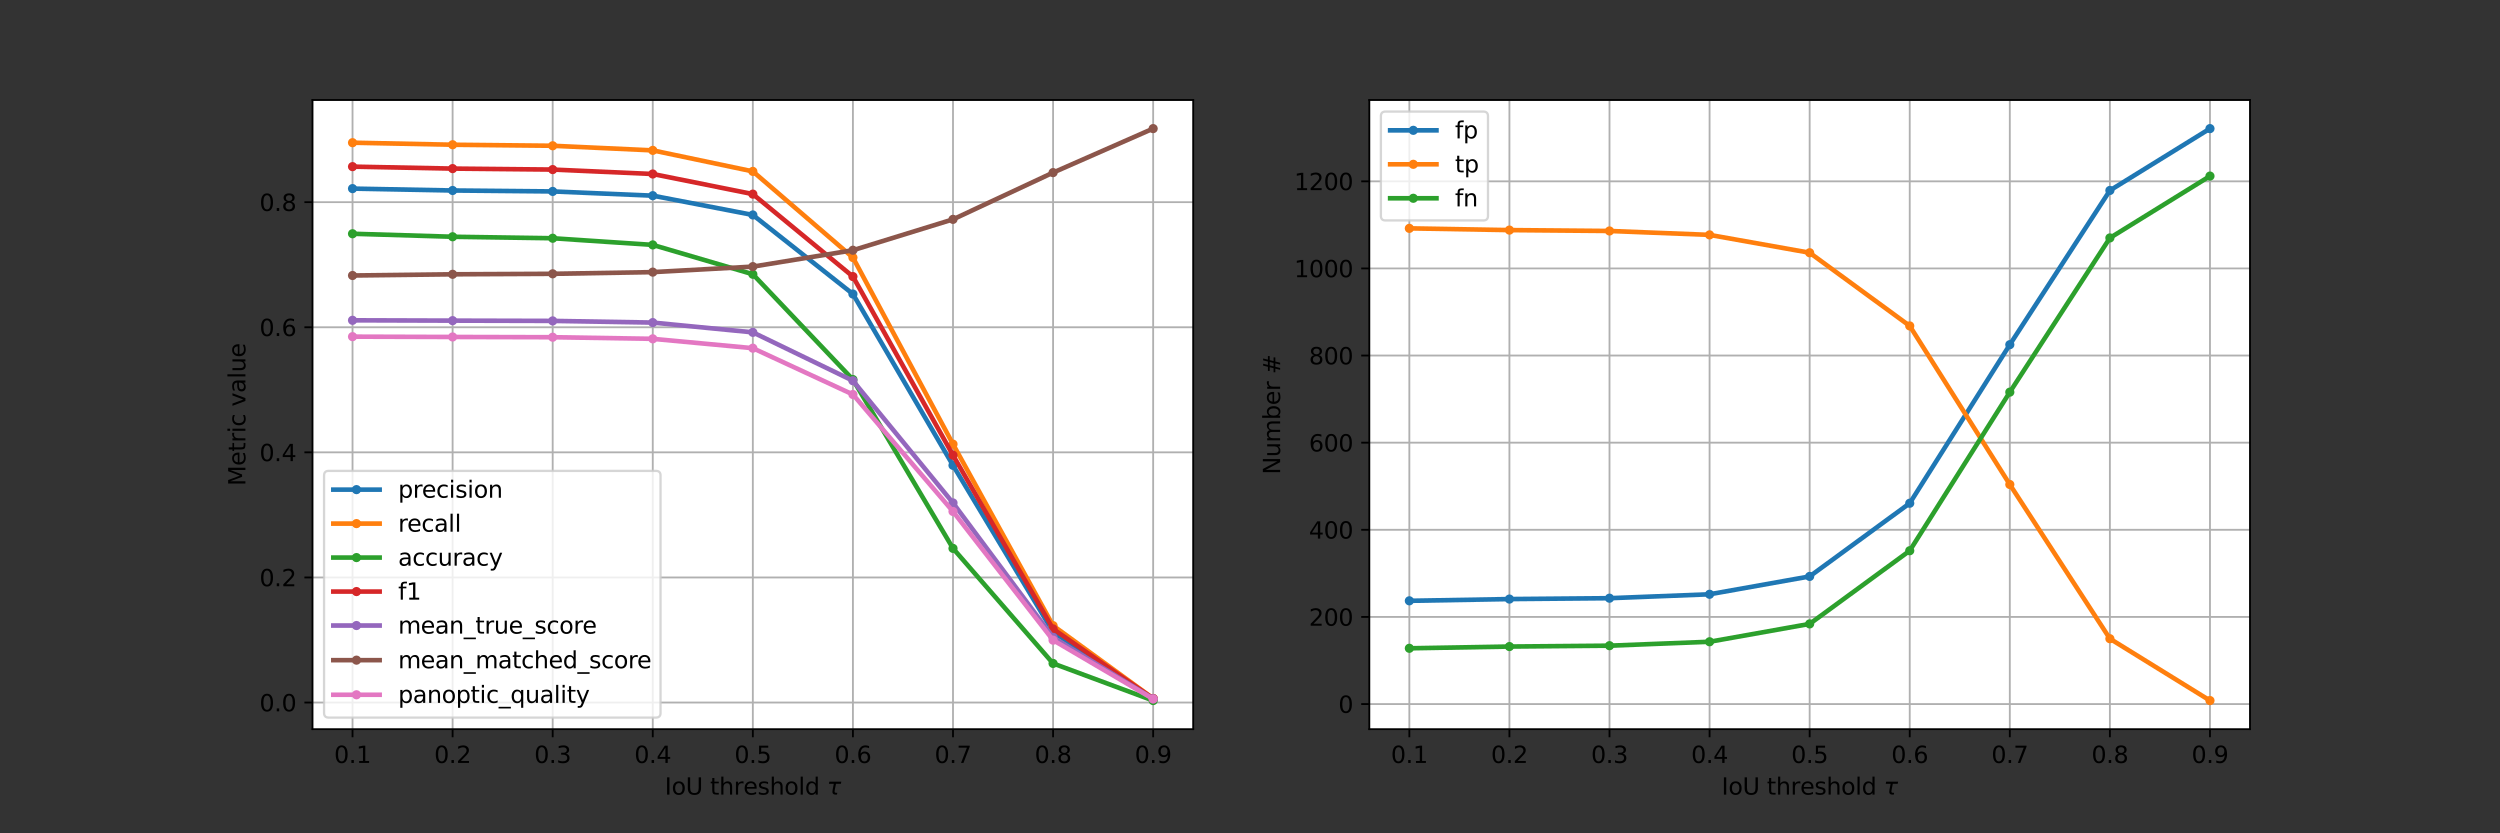 <?xml version="1.0" encoding="utf-8" standalone="no"?>
<!DOCTYPE svg PUBLIC "-//W3C//DTD SVG 1.1//EN"
  "http://www.w3.org/Graphics/SVG/1.1/DTD/svg11.dtd">
<svg xmlns:xlink="http://www.w3.org/1999/xlink" width="1080pt" height="360pt" viewBox="0 0 1080 360" xmlns="http://www.w3.org/2000/svg" version="1.1">
 <rect x="0" y="0" width="1080" height="360" fill="#333333" stroke="none"/>
 <defs>
  <style type="text/css">*{stroke-linejoin: round; stroke-linecap: butt}</style>
 </defs>
 <g id="figure_1">
  <g id="patch_1">
   <path d="M 0 360 
L 1080 360 
L 1080 0 
L 0 0 
L 0 360 
z
" style="fill: none"/>
  </g>
  <g id="axes_1">
   <g id="patch_2">
    <path d="M 135 315 
L 515.455 315 
L 515.455 43.2 
L 135 43.2 
z
" style="fill: #ffffff"/>
   </g>
   <g id="matplotlib.axis_1">
    <g id="xtick_1">
     <g id="line2d_1">
      <path d="M 152.293 315 
L 152.293 43.2 
" clip-path="url(#p8e4861f213)" style="fill: none; stroke: #b0b0b0; stroke-width: 0.8; stroke-linecap: square"/>
     </g>
     <g id="line2d_2">
      <defs>
       <path id="m2bfd7194a4" d="M 0 0 
L 0 3.5 
" style="stroke: #000000; stroke-width: 0.8"/>
      </defs>
      <g>
       <use xlink:href="#m2bfd7194a4" x="152.293" y="315" style="stroke: #000000; stroke-width: 0.8"/>
      </g>
     </g>
     <g id="text_1">
      <!-- 0.1 -->
      <g transform="translate(144.342 329.598)scale(0.1 -0.1)">
       <defs>
        <path id="DejaVuSans-30" d="M 2034 4250 
Q 1547 4250 1301 3770 
Q 1056 3291 1056 2328 
Q 1056 1369 1301 889 
Q 1547 409 2034 409 
Q 2525 409 2770 889 
Q 3016 1369 3016 2328 
Q 3016 3291 2770 3770 
Q 2525 4250 2034 4250 
z
M 2034 4750 
Q 2819 4750 3233 4129 
Q 3647 3509 3647 2328 
Q 3647 1150 3233 529 
Q 2819 -91 2034 -91 
Q 1250 -91 836 529 
Q 422 1150 422 2328 
Q 422 3509 836 4129 
Q 1250 4750 2034 4750 
z
" transform="scale(0.016)"/>
        <path id="DejaVuSans-2e" d="M 684 794 
L 1344 794 
L 1344 0 
L 684 0 
L 684 794 
z
" transform="scale(0.016)"/>
        <path id="DejaVuSans-31" d="M 794 531 
L 1825 531 
L 1825 4091 
L 703 3866 
L 703 4441 
L 1819 4666 
L 2450 4666 
L 2450 531 
L 3481 531 
L 3481 0 
L 794 0 
L 794 531 
z
" transform="scale(0.016)"/>
       </defs>
       <use xlink:href="#DejaVuSans-30"/>
       <use xlink:href="#DejaVuSans-2e" x="63.623"/>
       <use xlink:href="#DejaVuSans-31" x="95.41"/>
      </g>
     </g>
    </g>
    <g id="xtick_2">
     <g id="line2d_3">
      <path d="M 195.527 315 
L 195.527 43.2 
" clip-path="url(#p8e4861f213)" style="fill: none; stroke: #b0b0b0; stroke-width: 0.8; stroke-linecap: square"/>
     </g>
     <g id="line2d_4">
      <g>
       <use xlink:href="#m2bfd7194a4" x="195.527" y="315" style="stroke: #000000; stroke-width: 0.8"/>
      </g>
     </g>
     <g id="text_2">
      <!-- 0.2 -->
      <g transform="translate(187.575 329.598)scale(0.1 -0.1)">
       <defs>
        <path id="DejaVuSans-32" d="M 1228 531 
L 3431 531 
L 3431 0 
L 469 0 
L 469 531 
Q 828 903 1448 1529 
Q 2069 2156 2228 2338 
Q 2531 2678 2651 2914 
Q 2772 3150 2772 3378 
Q 2772 3750 2511 3984 
Q 2250 4219 1831 4219 
Q 1534 4219 1204 4116 
Q 875 4013 500 3803 
L 500 4441 
Q 881 4594 1212 4672 
Q 1544 4750 1819 4750 
Q 2544 4750 2975 4387 
Q 3406 4025 3406 3419 
Q 3406 3131 3298 2873 
Q 3191 2616 2906 2266 
Q 2828 2175 2409 1742 
Q 1991 1309 1228 531 
z
" transform="scale(0.016)"/>
       </defs>
       <use xlink:href="#DejaVuSans-30"/>
       <use xlink:href="#DejaVuSans-2e" x="63.623"/>
       <use xlink:href="#DejaVuSans-32" x="95.41"/>
      </g>
     </g>
    </g>
    <g id="xtick_3">
     <g id="line2d_5">
      <path d="M 238.76 315 
L 238.76 43.2 
" clip-path="url(#p8e4861f213)" style="fill: none; stroke: #b0b0b0; stroke-width: 0.8; stroke-linecap: square"/>
     </g>
     <g id="line2d_6">
      <g>
       <use xlink:href="#m2bfd7194a4" x="238.76" y="315" style="stroke: #000000; stroke-width: 0.8"/>
      </g>
     </g>
     <g id="text_3">
      <!-- 0.3 -->
      <g transform="translate(230.809 329.598)scale(0.1 -0.1)">
       <defs>
        <path id="DejaVuSans-33" d="M 2597 2516 
Q 3050 2419 3304 2112 
Q 3559 1806 3559 1356 
Q 3559 666 3084 287 
Q 2609 -91 1734 -91 
Q 1441 -91 1130 -33 
Q 819 25 488 141 
L 488 750 
Q 750 597 1062 519 
Q 1375 441 1716 441 
Q 2309 441 2620 675 
Q 2931 909 2931 1356 
Q 2931 1769 2642 2001 
Q 2353 2234 1838 2234 
L 1294 2234 
L 1294 2753 
L 1863 2753 
Q 2328 2753 2575 2939 
Q 2822 3125 2822 3475 
Q 2822 3834 2567 4026 
Q 2313 4219 1838 4219 
Q 1578 4219 1281 4162 
Q 984 4106 628 3988 
L 628 4550 
Q 988 4650 1302 4700 
Q 1616 4750 1894 4750 
Q 2613 4750 3031 4423 
Q 3450 4097 3450 3541 
Q 3450 3153 3228 2886 
Q 3006 2619 2597 2516 
z
" transform="scale(0.016)"/>
       </defs>
       <use xlink:href="#DejaVuSans-30"/>
       <use xlink:href="#DejaVuSans-2e" x="63.623"/>
       <use xlink:href="#DejaVuSans-33" x="95.41"/>
      </g>
     </g>
    </g>
    <g id="xtick_4">
     <g id="line2d_7">
      <path d="M 281.994 315 
L 281.994 43.2 
" clip-path="url(#p8e4861f213)" style="fill: none; stroke: #b0b0b0; stroke-width: 0.8; stroke-linecap: square"/>
     </g>
     <g id="line2d_8">
      <g>
       <use xlink:href="#m2bfd7194a4" x="281.994" y="315" style="stroke: #000000; stroke-width: 0.8"/>
      </g>
     </g>
     <g id="text_4">
      <!-- 0.4 -->
      <g transform="translate(274.042 329.598)scale(0.1 -0.1)">
       <defs>
        <path id="DejaVuSans-34" d="M 2419 4116 
L 825 1625 
L 2419 1625 
L 2419 4116 
z
M 2253 4666 
L 3047 4666 
L 3047 1625 
L 3713 1625 
L 3713 1100 
L 3047 1100 
L 3047 0 
L 2419 0 
L 2419 1100 
L 313 1100 
L 313 1709 
L 2253 4666 
z
" transform="scale(0.016)"/>
       </defs>
       <use xlink:href="#DejaVuSans-30"/>
       <use xlink:href="#DejaVuSans-2e" x="63.623"/>
       <use xlink:href="#DejaVuSans-34" x="95.41"/>
      </g>
     </g>
    </g>
    <g id="xtick_5">
     <g id="line2d_9">
      <path d="M 325.227 315 
L 325.227 43.2 
" clip-path="url(#p8e4861f213)" style="fill: none; stroke: #b0b0b0; stroke-width: 0.8; stroke-linecap: square"/>
     </g>
     <g id="line2d_10">
      <g>
       <use xlink:href="#m2bfd7194a4" x="325.227" y="315" style="stroke: #000000; stroke-width: 0.8"/>
      </g>
     </g>
     <g id="text_5">
      <!-- 0.5 -->
      <g transform="translate(317.276 329.598)scale(0.1 -0.1)">
       <defs>
        <path id="DejaVuSans-35" d="M 691 4666 
L 3169 4666 
L 3169 4134 
L 1269 4134 
L 1269 2991 
Q 1406 3038 1543 3061 
Q 1681 3084 1819 3084 
Q 2600 3084 3056 2656 
Q 3513 2228 3513 1497 
Q 3513 744 3044 326 
Q 2575 -91 1722 -91 
Q 1428 -91 1123 -41 
Q 819 9 494 109 
L 494 744 
Q 775 591 1075 516 
Q 1375 441 1709 441 
Q 2250 441 2565 725 
Q 2881 1009 2881 1497 
Q 2881 1984 2565 2268 
Q 2250 2553 1709 2553 
Q 1456 2553 1204 2497 
Q 953 2441 691 2322 
L 691 4666 
z
" transform="scale(0.016)"/>
       </defs>
       <use xlink:href="#DejaVuSans-30"/>
       <use xlink:href="#DejaVuSans-2e" x="63.623"/>
       <use xlink:href="#DejaVuSans-35" x="95.41"/>
      </g>
     </g>
    </g>
    <g id="xtick_6">
     <g id="line2d_11">
      <path d="M 368.461 315 
L 368.461 43.2 
" clip-path="url(#p8e4861f213)" style="fill: none; stroke: #b0b0b0; stroke-width: 0.8; stroke-linecap: square"/>
     </g>
     <g id="line2d_12">
      <g>
       <use xlink:href="#m2bfd7194a4" x="368.461" y="315" style="stroke: #000000; stroke-width: 0.8"/>
      </g>
     </g>
     <g id="text_6">
      <!-- 0.6 -->
      <g transform="translate(360.509 329.598)scale(0.1 -0.1)">
       <defs>
        <path id="DejaVuSans-36" d="M 2113 2584 
Q 1688 2584 1439 2293 
Q 1191 2003 1191 1497 
Q 1191 994 1439 701 
Q 1688 409 2113 409 
Q 2538 409 2786 701 
Q 3034 994 3034 1497 
Q 3034 2003 2786 2293 
Q 2538 2584 2113 2584 
z
M 3366 4563 
L 3366 3988 
Q 3128 4100 2886 4159 
Q 2644 4219 2406 4219 
Q 1781 4219 1451 3797 
Q 1122 3375 1075 2522 
Q 1259 2794 1537 2939 
Q 1816 3084 2150 3084 
Q 2853 3084 3261 2657 
Q 3669 2231 3669 1497 
Q 3669 778 3244 343 
Q 2819 -91 2113 -91 
Q 1303 -91 875 529 
Q 447 1150 447 2328 
Q 447 3434 972 4092 
Q 1497 4750 2381 4750 
Q 2619 4750 2861 4703 
Q 3103 4656 3366 4563 
z
" transform="scale(0.016)"/>
       </defs>
       <use xlink:href="#DejaVuSans-30"/>
       <use xlink:href="#DejaVuSans-2e" x="63.623"/>
       <use xlink:href="#DejaVuSans-36" x="95.41"/>
      </g>
     </g>
    </g>
    <g id="xtick_7">
     <g id="line2d_13">
      <path d="M 411.694 315 
L 411.694 43.2 
" clip-path="url(#p8e4861f213)" style="fill: none; stroke: #b0b0b0; stroke-width: 0.8; stroke-linecap: square"/>
     </g>
     <g id="line2d_14">
      <g>
       <use xlink:href="#m2bfd7194a4" x="411.694" y="315" style="stroke: #000000; stroke-width: 0.8"/>
      </g>
     </g>
     <g id="text_7">
      <!-- 0.7 -->
      <g transform="translate(403.743 329.598)scale(0.1 -0.1)">
       <defs>
        <path id="DejaVuSans-37" d="M 525 4666 
L 3525 4666 
L 3525 4397 
L 1831 0 
L 1172 0 
L 2766 4134 
L 525 4134 
L 525 4666 
z
" transform="scale(0.016)"/>
       </defs>
       <use xlink:href="#DejaVuSans-30"/>
       <use xlink:href="#DejaVuSans-2e" x="63.623"/>
       <use xlink:href="#DejaVuSans-37" x="95.41"/>
      </g>
     </g>
    </g>
    <g id="xtick_8">
     <g id="line2d_15">
      <path d="M 454.928 315 
L 454.928 43.2 
" clip-path="url(#p8e4861f213)" style="fill: none; stroke: #b0b0b0; stroke-width: 0.8; stroke-linecap: square"/>
     </g>
     <g id="line2d_16">
      <g>
       <use xlink:href="#m2bfd7194a4" x="454.928" y="315" style="stroke: #000000; stroke-width: 0.8"/>
      </g>
     </g>
     <g id="text_8">
      <!-- 0.8 -->
      <g transform="translate(446.976 329.598)scale(0.1 -0.1)">
       <defs>
        <path id="DejaVuSans-38" d="M 2034 2216 
Q 1584 2216 1326 1975 
Q 1069 1734 1069 1313 
Q 1069 891 1326 650 
Q 1584 409 2034 409 
Q 2484 409 2743 651 
Q 3003 894 3003 1313 
Q 3003 1734 2745 1975 
Q 2488 2216 2034 2216 
z
M 1403 2484 
Q 997 2584 770 2862 
Q 544 3141 544 3541 
Q 544 4100 942 4425 
Q 1341 4750 2034 4750 
Q 2731 4750 3128 4425 
Q 3525 4100 3525 3541 
Q 3525 3141 3298 2862 
Q 3072 2584 2669 2484 
Q 3125 2378 3379 2068 
Q 3634 1759 3634 1313 
Q 3634 634 3220 271 
Q 2806 -91 2034 -91 
Q 1263 -91 848 271 
Q 434 634 434 1313 
Q 434 1759 690 2068 
Q 947 2378 1403 2484 
z
M 1172 3481 
Q 1172 3119 1398 2916 
Q 1625 2713 2034 2713 
Q 2441 2713 2670 2916 
Q 2900 3119 2900 3481 
Q 2900 3844 2670 4047 
Q 2441 4250 2034 4250 
Q 1625 4250 1398 4047 
Q 1172 3844 1172 3481 
z
" transform="scale(0.016)"/>
       </defs>
       <use xlink:href="#DejaVuSans-30"/>
       <use xlink:href="#DejaVuSans-2e" x="63.623"/>
       <use xlink:href="#DejaVuSans-38" x="95.41"/>
      </g>
     </g>
    </g>
    <g id="xtick_9">
     <g id="line2d_17">
      <path d="M 498.161 315 
L 498.161 43.2 
" clip-path="url(#p8e4861f213)" style="fill: none; stroke: #b0b0b0; stroke-width: 0.8; stroke-linecap: square"/>
     </g>
     <g id="line2d_18">
      <g>
       <use xlink:href="#m2bfd7194a4" x="498.161" y="315" style="stroke: #000000; stroke-width: 0.8"/>
      </g>
     </g>
     <g id="text_9">
      <!-- 0.9 -->
      <g transform="translate(490.21 329.598)scale(0.1 -0.1)">
       <defs>
        <path id="DejaVuSans-39" d="M 703 97 
L 703 672 
Q 941 559 1184 500 
Q 1428 441 1663 441 
Q 2288 441 2617 861 
Q 2947 1281 2994 2138 
Q 2813 1869 2534 1725 
Q 2256 1581 1919 1581 
Q 1219 1581 811 2004 
Q 403 2428 403 3163 
Q 403 3881 828 4315 
Q 1253 4750 1959 4750 
Q 2769 4750 3195 4129 
Q 3622 3509 3622 2328 
Q 3622 1225 3098 567 
Q 2575 -91 1691 -91 
Q 1453 -91 1209 -44 
Q 966 3 703 97 
z
M 1959 2075 
Q 2384 2075 2632 2365 
Q 2881 2656 2881 3163 
Q 2881 3666 2632 3958 
Q 2384 4250 1959 4250 
Q 1534 4250 1286 3958 
Q 1038 3666 1038 3163 
Q 1038 2656 1286 2365 
Q 1534 2075 1959 2075 
z
" transform="scale(0.016)"/>
       </defs>
       <use xlink:href="#DejaVuSans-30"/>
       <use xlink:href="#DejaVuSans-2e" x="63.623"/>
       <use xlink:href="#DejaVuSans-39" x="95.41"/>
      </g>
     </g>
    </g>
    <g id="text_10">
     <!-- IoU threshold $\tau$ -->
     <g transform="translate(287.177 343.277)scale(0.1 -0.1)">
      <defs>
       <path id="DejaVuSans-49" d="M 628 4666 
L 1259 4666 
L 1259 0 
L 628 0 
L 628 4666 
z
" transform="scale(0.016)"/>
       <path id="DejaVuSans-6f" d="M 1959 3097 
Q 1497 3097 1228 2736 
Q 959 2375 959 1747 
Q 959 1119 1226 758 
Q 1494 397 1959 397 
Q 2419 397 2687 759 
Q 2956 1122 2956 1747 
Q 2956 2369 2687 2733 
Q 2419 3097 1959 3097 
z
M 1959 3584 
Q 2709 3584 3137 3096 
Q 3566 2609 3566 1747 
Q 3566 888 3137 398 
Q 2709 -91 1959 -91 
Q 1206 -91 779 398 
Q 353 888 353 1747 
Q 353 2609 779 3096 
Q 1206 3584 1959 3584 
z
" transform="scale(0.016)"/>
       <path id="DejaVuSans-55" d="M 556 4666 
L 1191 4666 
L 1191 1831 
Q 1191 1081 1462 751 
Q 1734 422 2344 422 
Q 2950 422 3222 751 
Q 3494 1081 3494 1831 
L 3494 4666 
L 4128 4666 
L 4128 1753 
Q 4128 841 3676 375 
Q 3225 -91 2344 -91 
Q 1459 -91 1007 375 
Q 556 841 556 1753 
L 556 4666 
z
" transform="scale(0.016)"/>
       <path id="DejaVuSans-20" transform="scale(0.016)"/>
       <path id="DejaVuSans-74" d="M 1172 4494 
L 1172 3500 
L 2356 3500 
L 2356 3053 
L 1172 3053 
L 1172 1153 
Q 1172 725 1289 603 
Q 1406 481 1766 481 
L 2356 481 
L 2356 0 
L 1766 0 
Q 1100 0 847 248 
Q 594 497 594 1153 
L 594 3053 
L 172 3053 
L 172 3500 
L 594 3500 
L 594 4494 
L 1172 4494 
z
" transform="scale(0.016)"/>
       <path id="DejaVuSans-68" d="M 3513 2113 
L 3513 0 
L 2938 0 
L 2938 2094 
Q 2938 2591 2744 2837 
Q 2550 3084 2163 3084 
Q 1697 3084 1428 2787 
Q 1159 2491 1159 1978 
L 1159 0 
L 581 0 
L 581 4863 
L 1159 4863 
L 1159 2956 
Q 1366 3272 1645 3428 
Q 1925 3584 2291 3584 
Q 2894 3584 3203 3211 
Q 3513 2838 3513 2113 
z
" transform="scale(0.016)"/>
       <path id="DejaVuSans-72" d="M 2631 2963 
Q 2534 3019 2420 3045 
Q 2306 3072 2169 3072 
Q 1681 3072 1420 2755 
Q 1159 2438 1159 1844 
L 1159 0 
L 581 0 
L 581 3500 
L 1159 3500 
L 1159 2956 
Q 1341 3275 1631 3429 
Q 1922 3584 2338 3584 
Q 2397 3584 2469 3576 
Q 2541 3569 2628 3553 
L 2631 2963 
z
" transform="scale(0.016)"/>
       <path id="DejaVuSans-65" d="M 3597 1894 
L 3597 1613 
L 953 1613 
Q 991 1019 1311 708 
Q 1631 397 2203 397 
Q 2534 397 2845 478 
Q 3156 559 3463 722 
L 3463 178 
Q 3153 47 2828 -22 
Q 2503 -91 2169 -91 
Q 1331 -91 842 396 
Q 353 884 353 1716 
Q 353 2575 817 3079 
Q 1281 3584 2069 3584 
Q 2775 3584 3186 3129 
Q 3597 2675 3597 1894 
z
M 3022 2063 
Q 3016 2534 2758 2815 
Q 2500 3097 2075 3097 
Q 1594 3097 1305 2825 
Q 1016 2553 972 2059 
L 3022 2063 
z
" transform="scale(0.016)"/>
       <path id="DejaVuSans-73" d="M 2834 3397 
L 2834 2853 
Q 2591 2978 2328 3040 
Q 2066 3103 1784 3103 
Q 1356 3103 1142 2972 
Q 928 2841 928 2578 
Q 928 2378 1081 2264 
Q 1234 2150 1697 2047 
L 1894 2003 
Q 2506 1872 2764 1633 
Q 3022 1394 3022 966 
Q 3022 478 2636 193 
Q 2250 -91 1575 -91 
Q 1294 -91 989 -36 
Q 684 19 347 128 
L 347 722 
Q 666 556 975 473 
Q 1284 391 1588 391 
Q 1994 391 2212 530 
Q 2431 669 2431 922 
Q 2431 1156 2273 1281 
Q 2116 1406 1581 1522 
L 1381 1569 
Q 847 1681 609 1914 
Q 372 2147 372 2553 
Q 372 3047 722 3315 
Q 1072 3584 1716 3584 
Q 2034 3584 2315 3537 
Q 2597 3491 2834 3397 
z
" transform="scale(0.016)"/>
       <path id="DejaVuSans-6c" d="M 603 4863 
L 1178 4863 
L 1178 0 
L 603 0 
L 603 4863 
z
" transform="scale(0.016)"/>
       <path id="DejaVuSans-64" d="M 2906 2969 
L 2906 4863 
L 3481 4863 
L 3481 0 
L 2906 0 
L 2906 525 
Q 2725 213 2448 61 
Q 2172 -91 1784 -91 
Q 1150 -91 751 415 
Q 353 922 353 1747 
Q 353 2572 751 3078 
Q 1150 3584 1784 3584 
Q 2172 3584 2448 3432 
Q 2725 3281 2906 2969 
z
M 947 1747 
Q 947 1113 1208 752 
Q 1469 391 1925 391 
Q 2381 391 2643 752 
Q 2906 1113 2906 1747 
Q 2906 2381 2643 2742 
Q 2381 3103 1925 3103 
Q 1469 3103 1208 2742 
Q 947 2381 947 1747 
z
" transform="scale(0.016)"/>
       <path id="DejaVuSans-Oblique-3c4" d="M 2103 638 
Q 2188 488 2525 488 
L 2800 488 
L 2706 0 
L 2363 0 
Q 1800 0 1600 300 
Q 1403 606 1534 1269 
L 1856 2925 
L 541 2925 
L 653 3500 
L 3881 3500 
L 3769 2925 
L 2444 2925 
L 2113 1234 
Q 2025 781 2103 638 
z
" transform="scale(0.016)"/>
      </defs>
      <use xlink:href="#DejaVuSans-49" transform="translate(0 0.016)"/>
      <use xlink:href="#DejaVuSans-6f" transform="translate(29.492 0.016)"/>
      <use xlink:href="#DejaVuSans-55" transform="translate(90.674 0.016)"/>
      <use xlink:href="#DejaVuSans-20" transform="translate(163.867 0.016)"/>
      <use xlink:href="#DejaVuSans-74" transform="translate(195.654 0.016)"/>
      <use xlink:href="#DejaVuSans-68" transform="translate(234.863 0.016)"/>
      <use xlink:href="#DejaVuSans-72" transform="translate(298.242 0.016)"/>
      <use xlink:href="#DejaVuSans-65" transform="translate(339.355 0.016)"/>
      <use xlink:href="#DejaVuSans-73" transform="translate(400.879 0.016)"/>
      <use xlink:href="#DejaVuSans-68" transform="translate(452.979 0.016)"/>
      <use xlink:href="#DejaVuSans-6f" transform="translate(516.357 0.016)"/>
      <use xlink:href="#DejaVuSans-6c" transform="translate(577.539 0.016)"/>
      <use xlink:href="#DejaVuSans-64" transform="translate(605.322 0.016)"/>
      <use xlink:href="#DejaVuSans-20" transform="translate(668.799 0.016)"/>
      <use xlink:href="#DejaVuSans-Oblique-3c4" transform="translate(700.586 0.016)"/>
     </g>
    </g>
   </g>
   <g id="matplotlib.axis_2">
    <g id="ytick_1">
     <g id="line2d_19">
      <path d="M 135 303.496 
L 515.455 303.496 
" clip-path="url(#p8e4861f213)" style="fill: none; stroke: #b0b0b0; stroke-width: 0.8; stroke-linecap: square"/>
     </g>
     <g id="line2d_20">
      <defs>
       <path id="mdea3180164" d="M 0 0 
L -3.5 0 
" style="stroke: #000000; stroke-width: 0.8"/>
      </defs>
      <g>
       <use xlink:href="#mdea3180164" x="135" y="303.496" style="stroke: #000000; stroke-width: 0.8"/>
      </g>
     </g>
     <g id="text_11">
      <!-- 0.0 -->
      <g transform="translate(112.097 307.295)scale(0.1 -0.1)">
       <use xlink:href="#DejaVuSans-30"/>
       <use xlink:href="#DejaVuSans-2e" x="63.623"/>
       <use xlink:href="#DejaVuSans-30" x="95.41"/>
      </g>
     </g>
    </g>
    <g id="ytick_2">
     <g id="line2d_21">
      <path d="M 135 249.455 
L 515.455 249.455 
" clip-path="url(#p8e4861f213)" style="fill: none; stroke: #b0b0b0; stroke-width: 0.8; stroke-linecap: square"/>
     </g>
     <g id="line2d_22">
      <g>
       <use xlink:href="#mdea3180164" x="135" y="249.455" style="stroke: #000000; stroke-width: 0.8"/>
      </g>
     </g>
     <g id="text_12">
      <!-- 0.2 -->
      <g transform="translate(112.097 253.255)scale(0.1 -0.1)">
       <use xlink:href="#DejaVuSans-30"/>
       <use xlink:href="#DejaVuSans-2e" x="63.623"/>
       <use xlink:href="#DejaVuSans-32" x="95.41"/>
      </g>
     </g>
    </g>
    <g id="ytick_3">
     <g id="line2d_23">
      <path d="M 135 195.415 
L 515.455 195.415 
" clip-path="url(#p8e4861f213)" style="fill: none; stroke: #b0b0b0; stroke-width: 0.8; stroke-linecap: square"/>
     </g>
     <g id="line2d_24">
      <g>
       <use xlink:href="#mdea3180164" x="135" y="195.415" style="stroke: #000000; stroke-width: 0.8"/>
      </g>
     </g>
     <g id="text_13">
      <!-- 0.4 -->
      <g transform="translate(112.097 199.214)scale(0.1 -0.1)">
       <use xlink:href="#DejaVuSans-30"/>
       <use xlink:href="#DejaVuSans-2e" x="63.623"/>
       <use xlink:href="#DejaVuSans-34" x="95.41"/>
      </g>
     </g>
    </g>
    <g id="ytick_4">
     <g id="line2d_25">
      <path d="M 135 141.374 
L 515.455 141.374 
" clip-path="url(#p8e4861f213)" style="fill: none; stroke: #b0b0b0; stroke-width: 0.8; stroke-linecap: square"/>
     </g>
     <g id="line2d_26">
      <g>
       <use xlink:href="#mdea3180164" x="135" y="141.374" style="stroke: #000000; stroke-width: 0.8"/>
      </g>
     </g>
     <g id="text_14">
      <!-- 0.6 -->
      <g transform="translate(112.097 145.173)scale(0.1 -0.1)">
       <use xlink:href="#DejaVuSans-30"/>
       <use xlink:href="#DejaVuSans-2e" x="63.623"/>
       <use xlink:href="#DejaVuSans-36" x="95.41"/>
      </g>
     </g>
    </g>
    <g id="ytick_5">
     <g id="line2d_27">
      <path d="M 135 87.333 
L 515.455 87.333 
" clip-path="url(#p8e4861f213)" style="fill: none; stroke: #b0b0b0; stroke-width: 0.8; stroke-linecap: square"/>
     </g>
     <g id="line2d_28">
      <g>
       <use xlink:href="#mdea3180164" x="135" y="87.333" style="stroke: #000000; stroke-width: 0.8"/>
      </g>
     </g>
     <g id="text_15">
      <!-- 0.8 -->
      <g transform="translate(112.097 91.132)scale(0.1 -0.1)">
       <use xlink:href="#DejaVuSans-30"/>
       <use xlink:href="#DejaVuSans-2e" x="63.623"/>
       <use xlink:href="#DejaVuSans-38" x="95.41"/>
      </g>
     </g>
    </g>
    <g id="text_16">
     <!-- Metric value -->
     <g transform="translate(106.017 209.891)rotate(-90)scale(0.1 -0.1)">
      <defs>
       <path id="DejaVuSans-4d" d="M 628 4666 
L 1569 4666 
L 2759 1491 
L 3956 4666 
L 4897 4666 
L 4897 0 
L 4281 0 
L 4281 4097 
L 3078 897 
L 2444 897 
L 1241 4097 
L 1241 0 
L 628 0 
L 628 4666 
z
" transform="scale(0.016)"/>
       <path id="DejaVuSans-69" d="M 603 3500 
L 1178 3500 
L 1178 0 
L 603 0 
L 603 3500 
z
M 603 4863 
L 1178 4863 
L 1178 4134 
L 603 4134 
L 603 4863 
z
" transform="scale(0.016)"/>
       <path id="DejaVuSans-63" d="M 3122 3366 
L 3122 2828 
Q 2878 2963 2633 3030 
Q 2388 3097 2138 3097 
Q 1578 3097 1268 2742 
Q 959 2388 959 1747 
Q 959 1106 1268 751 
Q 1578 397 2138 397 
Q 2388 397 2633 464 
Q 2878 531 3122 666 
L 3122 134 
Q 2881 22 2623 -34 
Q 2366 -91 2075 -91 
Q 1284 -91 818 406 
Q 353 903 353 1747 
Q 353 2603 823 3093 
Q 1294 3584 2113 3584 
Q 2378 3584 2631 3529 
Q 2884 3475 3122 3366 
z
" transform="scale(0.016)"/>
       <path id="DejaVuSans-76" d="M 191 3500 
L 800 3500 
L 1894 563 
L 2988 3500 
L 3597 3500 
L 2284 0 
L 1503 0 
L 191 3500 
z
" transform="scale(0.016)"/>
       <path id="DejaVuSans-61" d="M 2194 1759 
Q 1497 1759 1228 1600 
Q 959 1441 959 1056 
Q 959 750 1161 570 
Q 1363 391 1709 391 
Q 2188 391 2477 730 
Q 2766 1069 2766 1631 
L 2766 1759 
L 2194 1759 
z
M 3341 1997 
L 3341 0 
L 2766 0 
L 2766 531 
Q 2569 213 2275 61 
Q 1981 -91 1556 -91 
Q 1019 -91 701 211 
Q 384 513 384 1019 
Q 384 1609 779 1909 
Q 1175 2209 1959 2209 
L 2766 2209 
L 2766 2266 
Q 2766 2663 2505 2880 
Q 2244 3097 1772 3097 
Q 1472 3097 1187 3025 
Q 903 2953 641 2809 
L 641 3341 
Q 956 3463 1253 3523 
Q 1550 3584 1831 3584 
Q 2591 3584 2966 3190 
Q 3341 2797 3341 1997 
z
" transform="scale(0.016)"/>
       <path id="DejaVuSans-75" d="M 544 1381 
L 544 3500 
L 1119 3500 
L 1119 1403 
Q 1119 906 1312 657 
Q 1506 409 1894 409 
Q 2359 409 2629 706 
Q 2900 1003 2900 1516 
L 2900 3500 
L 3475 3500 
L 3475 0 
L 2900 0 
L 2900 538 
Q 2691 219 2414 64 
Q 2138 -91 1772 -91 
Q 1169 -91 856 284 
Q 544 659 544 1381 
z
M 1991 3584 
L 1991 3584 
z
" transform="scale(0.016)"/>
      </defs>
      <use xlink:href="#DejaVuSans-4d"/>
      <use xlink:href="#DejaVuSans-65" x="86.279"/>
      <use xlink:href="#DejaVuSans-74" x="147.803"/>
      <use xlink:href="#DejaVuSans-72" x="187.012"/>
      <use xlink:href="#DejaVuSans-69" x="228.125"/>
      <use xlink:href="#DejaVuSans-63" x="255.908"/>
      <use xlink:href="#DejaVuSans-20" x="310.889"/>
      <use xlink:href="#DejaVuSans-76" x="342.676"/>
      <use xlink:href="#DejaVuSans-61" x="401.855"/>
      <use xlink:href="#DejaVuSans-6c" x="463.135"/>
      <use xlink:href="#DejaVuSans-75" x="490.918"/>
      <use xlink:href="#DejaVuSans-65" x="554.297"/>
     </g>
    </g>
   </g>
   <g id="line2d_29">
    <path d="M 152.293 81.478 
L 195.527 82.291 
L 238.76 82.698 
L 281.994 84.527 
L 325.227 92.863 
L 368.461 127.02 
L 411.694 201.026 
L 454.928 272.999 
L 498.161 301.87 
" clip-path="url(#p8e4861f213)" style="fill: none; stroke: #1f77b4; stroke-width: 2; stroke-linecap: square"/>
    <defs>
     <path id="m122c285e4d" d="M 0 1.5 
C 0.398 1.5 0.779 1.342 1.061 1.061 
C 1.342 0.779 1.5 0.398 1.5 0 
C 1.5 -0.398 1.342 -0.779 1.061 -1.061 
C 0.779 -1.342 0.398 -1.5 0 -1.5 
C -0.398 -1.5 -0.779 -1.342 -1.061 -1.061 
C -1.342 -0.779 -1.5 -0.398 -1.5 0 
C -1.5 0.398 -1.342 0.779 -1.061 1.061 
C -0.779 1.342 -0.398 1.5 0 1.5 
z
" style="stroke: #1f77b4"/>
    </defs>
    <g clip-path="url(#p8e4861f213)">
     <use xlink:href="#m122c285e4d" x="152.293" y="81.478" style="fill: #1f77b4; stroke: #1f77b4"/>
     <use xlink:href="#m122c285e4d" x="195.527" y="82.291" style="fill: #1f77b4; stroke: #1f77b4"/>
     <use xlink:href="#m122c285e4d" x="238.76" y="82.698" style="fill: #1f77b4; stroke: #1f77b4"/>
     <use xlink:href="#m122c285e4d" x="281.994" y="84.527" style="fill: #1f77b4; stroke: #1f77b4"/>
     <use xlink:href="#m122c285e4d" x="325.227" y="92.863" style="fill: #1f77b4; stroke: #1f77b4"/>
     <use xlink:href="#m122c285e4d" x="368.461" y="127.02" style="fill: #1f77b4; stroke: #1f77b4"/>
     <use xlink:href="#m122c285e4d" x="411.694" y="201.026" style="fill: #1f77b4; stroke: #1f77b4"/>
     <use xlink:href="#m122c285e4d" x="454.928" y="272.999" style="fill: #1f77b4; stroke: #1f77b4"/>
     <use xlink:href="#m122c285e4d" x="498.161" y="301.87" style="fill: #1f77b4; stroke: #1f77b4"/>
    </g>
   </g>
   <g id="line2d_30">
    <path d="M 152.293 61.642 
L 195.527 62.528 
L 238.76 62.971 
L 281.994 64.964 
L 325.227 74.044 
L 368.461 111.253 
L 411.694 191.871 
L 454.928 270.274 
L 498.161 301.724 
" clip-path="url(#p8e4861f213)" style="fill: none; stroke: #ff7f0e; stroke-width: 2; stroke-linecap: square"/>
    <defs>
     <path id="m28e5b002c9" d="M 0 1.5 
C 0.398 1.5 0.779 1.342 1.061 1.061 
C 1.342 0.779 1.5 0.398 1.5 0 
C 1.5 -0.398 1.342 -0.779 1.061 -1.061 
C 0.779 -1.342 0.398 -1.5 0 -1.5 
C -0.398 -1.5 -0.779 -1.342 -1.061 -1.061 
C -1.342 -0.779 -1.5 -0.398 -1.5 0 
C -1.5 0.398 -1.342 0.779 -1.061 1.061 
C -0.779 1.342 -0.398 1.5 0 1.5 
z
" style="stroke: #ff7f0e"/>
    </defs>
    <g clip-path="url(#p8e4861f213)">
     <use xlink:href="#m28e5b002c9" x="152.293" y="61.642" style="fill: #ff7f0e; stroke: #ff7f0e"/>
     <use xlink:href="#m28e5b002c9" x="195.527" y="62.528" style="fill: #ff7f0e; stroke: #ff7f0e"/>
     <use xlink:href="#m28e5b002c9" x="238.76" y="62.971" style="fill: #ff7f0e; stroke: #ff7f0e"/>
     <use xlink:href="#m28e5b002c9" x="281.994" y="64.964" style="fill: #ff7f0e; stroke: #ff7f0e"/>
     <use xlink:href="#m28e5b002c9" x="325.227" y="74.044" style="fill: #ff7f0e; stroke: #ff7f0e"/>
     <use xlink:href="#m28e5b002c9" x="368.461" y="111.253" style="fill: #ff7f0e; stroke: #ff7f0e"/>
     <use xlink:href="#m28e5b002c9" x="411.694" y="191.871" style="fill: #ff7f0e; stroke: #ff7f0e"/>
     <use xlink:href="#m28e5b002c9" x="454.928" y="270.274" style="fill: #ff7f0e; stroke: #ff7f0e"/>
     <use xlink:href="#m28e5b002c9" x="498.161" y="301.724" style="fill: #ff7f0e; stroke: #ff7f0e"/>
    </g>
   </g>
   <g id="line2d_31">
    <path d="M 152.293 100.982 
L 195.527 102.277 
L 238.76 102.921 
L 281.994 105.8 
L 325.227 118.479 
L 368.461 163.974 
L 411.694 236.903 
L 454.928 286.601 
L 498.161 302.645 
" clip-path="url(#p8e4861f213)" style="fill: none; stroke: #2ca02c; stroke-width: 2; stroke-linecap: square"/>
    <defs>
     <path id="m61aec34d2c" d="M 0 1.5 
C 0.398 1.5 0.779 1.342 1.061 1.061 
C 1.342 0.779 1.5 0.398 1.5 0 
C 1.5 -0.398 1.342 -0.779 1.061 -1.061 
C 0.779 -1.342 0.398 -1.5 0 -1.5 
C -0.398 -1.5 -0.779 -1.342 -1.061 -1.061 
C -1.342 -0.779 -1.5 -0.398 -1.5 0 
C -1.5 0.398 -1.342 0.779 -1.061 1.061 
C -0.779 1.342 -0.398 1.5 0 1.5 
z
" style="stroke: #2ca02c"/>
    </defs>
    <g clip-path="url(#p8e4861f213)">
     <use xlink:href="#m61aec34d2c" x="152.293" y="100.982" style="fill: #2ca02c; stroke: #2ca02c"/>
     <use xlink:href="#m61aec34d2c" x="195.527" y="102.277" style="fill: #2ca02c; stroke: #2ca02c"/>
     <use xlink:href="#m61aec34d2c" x="238.76" y="102.921" style="fill: #2ca02c; stroke: #2ca02c"/>
     <use xlink:href="#m61aec34d2c" x="281.994" y="105.8" style="fill: #2ca02c; stroke: #2ca02c"/>
     <use xlink:href="#m61aec34d2c" x="325.227" y="118.479" style="fill: #2ca02c; stroke: #2ca02c"/>
     <use xlink:href="#m61aec34d2c" x="368.461" y="163.974" style="fill: #2ca02c; stroke: #2ca02c"/>
     <use xlink:href="#m61aec34d2c" x="411.694" y="236.903" style="fill: #2ca02c; stroke: #2ca02c"/>
     <use xlink:href="#m61aec34d2c" x="454.928" y="286.601" style="fill: #2ca02c; stroke: #2ca02c"/>
     <use xlink:href="#m61aec34d2c" x="498.161" y="302.645" style="fill: #2ca02c; stroke: #2ca02c"/>
    </g>
   </g>
   <g id="line2d_32">
    <path d="M 152.293 71.984 
L 195.527 72.832 
L 238.76 73.256 
L 281.994 75.164 
L 325.227 83.856 
L 368.461 119.474 
L 411.694 196.644 
L 454.928 271.695 
L 498.161 301.8 
" clip-path="url(#p8e4861f213)" style="fill: none; stroke: #d62728; stroke-width: 2; stroke-linecap: square"/>
    <defs>
     <path id="m386a25d518" d="M 0 1.5 
C 0.398 1.5 0.779 1.342 1.061 1.061 
C 1.342 0.779 1.5 0.398 1.5 0 
C 1.5 -0.398 1.342 -0.779 1.061 -1.061 
C 0.779 -1.342 0.398 -1.5 0 -1.5 
C -0.398 -1.5 -0.779 -1.342 -1.061 -1.061 
C -1.342 -0.779 -1.5 -0.398 -1.5 0 
C -1.5 0.398 -1.342 0.779 -1.061 1.061 
C -0.779 1.342 -0.398 1.5 0 1.5 
z
" style="stroke: #d62728"/>
    </defs>
    <g clip-path="url(#p8e4861f213)">
     <use xlink:href="#m386a25d518" x="152.293" y="71.984" style="fill: #d62728; stroke: #d62728"/>
     <use xlink:href="#m386a25d518" x="195.527" y="72.832" style="fill: #d62728; stroke: #d62728"/>
     <use xlink:href="#m386a25d518" x="238.76" y="73.256" style="fill: #d62728; stroke: #d62728"/>
     <use xlink:href="#m386a25d518" x="281.994" y="75.164" style="fill: #d62728; stroke: #d62728"/>
     <use xlink:href="#m386a25d518" x="325.227" y="83.856" style="fill: #d62728; stroke: #d62728"/>
     <use xlink:href="#m386a25d518" x="368.461" y="119.474" style="fill: #d62728; stroke: #d62728"/>
     <use xlink:href="#m386a25d518" x="411.694" y="196.644" style="fill: #d62728; stroke: #d62728"/>
     <use xlink:href="#m386a25d518" x="454.928" y="271.695" style="fill: #d62728; stroke: #d62728"/>
     <use xlink:href="#m386a25d518" x="498.161" y="301.8" style="fill: #d62728; stroke: #d62728"/>
    </g>
   </g>
   <g id="line2d_33">
    <path d="M 152.293 138.372 
L 195.527 138.514 
L 238.76 138.628 
L 281.994 139.354 
L 325.227 143.578 
L 368.461 164.478 
L 411.694 217.267 
L 454.928 275.349 
L 498.161 301.87 
" clip-path="url(#p8e4861f213)" style="fill: none; stroke: #9467bd; stroke-width: 2; stroke-linecap: square"/>
    <defs>
     <path id="mbffc5e3950" d="M 0 1.5 
C 0.398 1.5 0.779 1.342 1.061 1.061 
C 1.342 0.779 1.5 0.398 1.5 0 
C 1.5 -0.398 1.342 -0.779 1.061 -1.061 
C 0.779 -1.342 0.398 -1.5 0 -1.5 
C -0.398 -1.5 -0.779 -1.342 -1.061 -1.061 
C -1.342 -0.779 -1.5 -0.398 -1.5 0 
C -1.5 0.398 -1.342 0.779 -1.061 1.061 
C -0.779 1.342 -0.398 1.5 0 1.5 
z
" style="stroke: #9467bd"/>
    </defs>
    <g clip-path="url(#p8e4861f213)">
     <use xlink:href="#mbffc5e3950" x="152.293" y="138.372" style="fill: #9467bd; stroke: #9467bd"/>
     <use xlink:href="#mbffc5e3950" x="195.527" y="138.514" style="fill: #9467bd; stroke: #9467bd"/>
     <use xlink:href="#mbffc5e3950" x="238.76" y="138.628" style="fill: #9467bd; stroke: #9467bd"/>
     <use xlink:href="#mbffc5e3950" x="281.994" y="139.354" style="fill: #9467bd; stroke: #9467bd"/>
     <use xlink:href="#mbffc5e3950" x="325.227" y="143.578" style="fill: #9467bd; stroke: #9467bd"/>
     <use xlink:href="#mbffc5e3950" x="368.461" y="164.478" style="fill: #9467bd; stroke: #9467bd"/>
     <use xlink:href="#mbffc5e3950" x="411.694" y="217.267" style="fill: #9467bd; stroke: #9467bd"/>
     <use xlink:href="#mbffc5e3950" x="454.928" y="275.349" style="fill: #9467bd; stroke: #9467bd"/>
     <use xlink:href="#mbffc5e3950" x="498.161" y="301.87" style="fill: #9467bd; stroke: #9467bd"/>
    </g>
   </g>
   <g id="line2d_34">
    <path d="M 152.293 119.017 
L 195.527 118.498 
L 238.76 118.285 
L 281.994 117.56 
L 325.227 115.175 
L 368.461 108.102 
L 411.694 94.767 
L 454.928 74.565 
L 498.161 55.555 
" clip-path="url(#p8e4861f213)" style="fill: none; stroke: #8c564b; stroke-width: 2; stroke-linecap: square"/>
    <defs>
     <path id="m93f194630b" d="M 0 1.5 
C 0.398 1.5 0.779 1.342 1.061 1.061 
C 1.342 0.779 1.5 0.398 1.5 0 
C 1.5 -0.398 1.342 -0.779 1.061 -1.061 
C 0.779 -1.342 0.398 -1.5 0 -1.5 
C -0.398 -1.5 -0.779 -1.342 -1.061 -1.061 
C -1.342 -0.779 -1.5 -0.398 -1.5 0 
C -1.5 0.398 -1.342 0.779 -1.061 1.061 
C -0.779 1.342 -0.398 1.5 0 1.5 
z
" style="stroke: #8c564b"/>
    </defs>
    <g clip-path="url(#p8e4861f213)">
     <use xlink:href="#m93f194630b" x="152.293" y="119.017" style="fill: #8c564b; stroke: #8c564b"/>
     <use xlink:href="#m93f194630b" x="195.527" y="118.498" style="fill: #8c564b; stroke: #8c564b"/>
     <use xlink:href="#m93f194630b" x="238.76" y="118.285" style="fill: #8c564b; stroke: #8c564b"/>
     <use xlink:href="#m93f194630b" x="281.994" y="117.56" style="fill: #8c564b; stroke: #8c564b"/>
     <use xlink:href="#m93f194630b" x="325.227" y="115.175" style="fill: #8c564b; stroke: #8c564b"/>
     <use xlink:href="#m93f194630b" x="368.461" y="108.102" style="fill: #8c564b; stroke: #8c564b"/>
     <use xlink:href="#m93f194630b" x="411.694" y="94.767" style="fill: #8c564b; stroke: #8c564b"/>
     <use xlink:href="#m93f194630b" x="454.928" y="74.565" style="fill: #8c564b; stroke: #8c564b"/>
     <use xlink:href="#m93f194630b" x="498.161" y="55.555" style="fill: #8c564b; stroke: #8c564b"/>
    </g>
   </g>
   <g id="line2d_35">
    <path d="M 152.293 145.433 
L 195.527 145.569 
L 238.76 145.678 
L 281.994 146.373 
L 325.227 150.416 
L 368.461 170.423 
L 411.694 220.954 
L 454.928 276.553 
L 498.161 301.94 
" clip-path="url(#p8e4861f213)" style="fill: none; stroke: #e377c2; stroke-width: 2; stroke-linecap: square"/>
    <defs>
     <path id="maf943a57eb" d="M 0 1.5 
C 0.398 1.5 0.779 1.342 1.061 1.061 
C 1.342 0.779 1.5 0.398 1.5 0 
C 1.5 -0.398 1.342 -0.779 1.061 -1.061 
C 0.779 -1.342 0.398 -1.5 0 -1.5 
C -0.398 -1.5 -0.779 -1.342 -1.061 -1.061 
C -1.342 -0.779 -1.5 -0.398 -1.5 0 
C -1.5 0.398 -1.342 0.779 -1.061 1.061 
C -0.779 1.342 -0.398 1.5 0 1.5 
z
" style="stroke: #e377c2"/>
    </defs>
    <g clip-path="url(#p8e4861f213)">
     <use xlink:href="#maf943a57eb" x="152.293" y="145.433" style="fill: #e377c2; stroke: #e377c2"/>
     <use xlink:href="#maf943a57eb" x="195.527" y="145.569" style="fill: #e377c2; stroke: #e377c2"/>
     <use xlink:href="#maf943a57eb" x="238.76" y="145.678" style="fill: #e377c2; stroke: #e377c2"/>
     <use xlink:href="#maf943a57eb" x="281.994" y="146.373" style="fill: #e377c2; stroke: #e377c2"/>
     <use xlink:href="#maf943a57eb" x="325.227" y="150.416" style="fill: #e377c2; stroke: #e377c2"/>
     <use xlink:href="#maf943a57eb" x="368.461" y="170.423" style="fill: #e377c2; stroke: #e377c2"/>
     <use xlink:href="#maf943a57eb" x="411.694" y="220.954" style="fill: #e377c2; stroke: #e377c2"/>
     <use xlink:href="#maf943a57eb" x="454.928" y="276.553" style="fill: #e377c2; stroke: #e377c2"/>
     <use xlink:href="#maf943a57eb" x="498.161" y="301.94" style="fill: #e377c2; stroke: #e377c2"/>
    </g>
   </g>
   <g id="patch_3">
    <path d="M 135 315 
L 135 43.2 
" style="fill: none; stroke: #000000; stroke-width: 0.8; stroke-linejoin: miter; stroke-linecap: square"/>
   </g>
   <g id="patch_4">
    <path d="M 515.455 315 
L 515.455 43.2 
" style="fill: none; stroke: #000000; stroke-width: 0.8; stroke-linejoin: miter; stroke-linecap: square"/>
   </g>
   <g id="patch_5">
    <path d="M 135 315 
L 515.455 315 
" style="fill: none; stroke: #000000; stroke-width: 0.8; stroke-linejoin: miter; stroke-linecap: square"/>
   </g>
   <g id="patch_6">
    <path d="M 135 43.2 
L 515.455 43.2 
" style="fill: none; stroke: #000000; stroke-width: 0.8; stroke-linejoin: miter; stroke-linecap: square"/>
   </g>
   <g id="legend_1">
    <g id="patch_7">
     <path d="M 142 310 
L 283.352 310 
Q 285.352 310 285.352 308 
L 285.352 205.419 
Q 285.352 203.419 283.352 203.419 
L 142 203.419 
Q 140 203.419 140 205.419 
L 140 308 
Q 140 310 142 310 
z
" style="fill: #ffffff; opacity: 0.8; stroke: #cccccc; stroke-linejoin: miter"/>
    </g>
    <g id="line2d_36">
     <path d="M 144 211.517 
L 154 211.517 
L 164 211.517 
" style="fill: none; stroke: #1f77b4; stroke-width: 2; stroke-linecap: square"/>
     <g>
      <use xlink:href="#m122c285e4d" x="154" y="211.517" style="fill: #1f77b4; stroke: #1f77b4"/>
     </g>
    </g>
    <g id="text_17">
     <!-- precision -->
     <g transform="translate(172 215.017)scale(0.1 -0.1)">
      <defs>
       <path id="DejaVuSans-70" d="M 1159 525 
L 1159 -1331 
L 581 -1331 
L 581 3500 
L 1159 3500 
L 1159 2969 
Q 1341 3281 1617 3432 
Q 1894 3584 2278 3584 
Q 2916 3584 3314 3078 
Q 3713 2572 3713 1747 
Q 3713 922 3314 415 
Q 2916 -91 2278 -91 
Q 1894 -91 1617 61 
Q 1341 213 1159 525 
z
M 3116 1747 
Q 3116 2381 2855 2742 
Q 2594 3103 2138 3103 
Q 1681 3103 1420 2742 
Q 1159 2381 1159 1747 
Q 1159 1113 1420 752 
Q 1681 391 2138 391 
Q 2594 391 2855 752 
Q 3116 1113 3116 1747 
z
" transform="scale(0.016)"/>
       <path id="DejaVuSans-6e" d="M 3513 2113 
L 3513 0 
L 2938 0 
L 2938 2094 
Q 2938 2591 2744 2837 
Q 2550 3084 2163 3084 
Q 1697 3084 1428 2787 
Q 1159 2491 1159 1978 
L 1159 0 
L 581 0 
L 581 3500 
L 1159 3500 
L 1159 2956 
Q 1366 3272 1645 3428 
Q 1925 3584 2291 3584 
Q 2894 3584 3203 3211 
Q 3513 2838 3513 2113 
z
" transform="scale(0.016)"/>
      </defs>
      <use xlink:href="#DejaVuSans-70"/>
      <use xlink:href="#DejaVuSans-72" x="63.477"/>
      <use xlink:href="#DejaVuSans-65" x="102.34"/>
      <use xlink:href="#DejaVuSans-63" x="163.863"/>
      <use xlink:href="#DejaVuSans-69" x="218.844"/>
      <use xlink:href="#DejaVuSans-73" x="246.627"/>
      <use xlink:href="#DejaVuSans-69" x="298.727"/>
      <use xlink:href="#DejaVuSans-6f" x="326.51"/>
      <use xlink:href="#DejaVuSans-6e" x="387.691"/>
     </g>
    </g>
    <g id="line2d_37">
     <path d="M 144 226.195 
L 154 226.195 
L 164 226.195 
" style="fill: none; stroke: #ff7f0e; stroke-width: 2; stroke-linecap: square"/>
     <g>
      <use xlink:href="#m28e5b002c9" x="154" y="226.195" style="fill: #ff7f0e; stroke: #ff7f0e"/>
     </g>
    </g>
    <g id="text_18">
     <!-- recall -->
     <g transform="translate(172 229.695)scale(0.1 -0.1)">
      <use xlink:href="#DejaVuSans-72"/>
      <use xlink:href="#DejaVuSans-65" x="38.863"/>
      <use xlink:href="#DejaVuSans-63" x="100.387"/>
      <use xlink:href="#DejaVuSans-61" x="155.367"/>
      <use xlink:href="#DejaVuSans-6c" x="216.646"/>
      <use xlink:href="#DejaVuSans-6c" x="244.43"/>
     </g>
    </g>
    <g id="line2d_38">
     <path d="M 144 240.873 
L 154 240.873 
L 164 240.873 
" style="fill: none; stroke: #2ca02c; stroke-width: 2; stroke-linecap: square"/>
     <g>
      <use xlink:href="#m61aec34d2c" x="154" y="240.873" style="fill: #2ca02c; stroke: #2ca02c"/>
     </g>
    </g>
    <g id="text_19">
     <!-- accuracy -->
     <g transform="translate(172 244.373)scale(0.1 -0.1)">
      <defs>
       <path id="DejaVuSans-79" d="M 2059 -325 
Q 1816 -950 1584 -1140 
Q 1353 -1331 966 -1331 
L 506 -1331 
L 506 -850 
L 844 -850 
Q 1081 -850 1212 -737 
Q 1344 -625 1503 -206 
L 1606 56 
L 191 3500 
L 800 3500 
L 1894 763 
L 2988 3500 
L 3597 3500 
L 2059 -325 
z
" transform="scale(0.016)"/>
      </defs>
      <use xlink:href="#DejaVuSans-61"/>
      <use xlink:href="#DejaVuSans-63" x="61.279"/>
      <use xlink:href="#DejaVuSans-63" x="116.26"/>
      <use xlink:href="#DejaVuSans-75" x="171.24"/>
      <use xlink:href="#DejaVuSans-72" x="234.619"/>
      <use xlink:href="#DejaVuSans-61" x="275.732"/>
      <use xlink:href="#DejaVuSans-63" x="337.012"/>
      <use xlink:href="#DejaVuSans-79" x="391.992"/>
     </g>
    </g>
    <g id="line2d_39">
     <path d="M 144 255.552 
L 154 255.552 
L 164 255.552 
" style="fill: none; stroke: #d62728; stroke-width: 2; stroke-linecap: square"/>
     <g>
      <use xlink:href="#m386a25d518" x="154" y="255.552" style="fill: #d62728; stroke: #d62728"/>
     </g>
    </g>
    <g id="text_20">
     <!-- f1 -->
     <g transform="translate(172 259.052)scale(0.1 -0.1)">
      <defs>
       <path id="DejaVuSans-66" d="M 2375 4863 
L 2375 4384 
L 1825 4384 
Q 1516 4384 1395 4259 
Q 1275 4134 1275 3809 
L 1275 3500 
L 2222 3500 
L 2222 3053 
L 1275 3053 
L 1275 0 
L 697 0 
L 697 3053 
L 147 3053 
L 147 3500 
L 697 3500 
L 697 3744 
Q 697 4328 969 4595 
Q 1241 4863 1831 4863 
L 2375 4863 
z
" transform="scale(0.016)"/>
      </defs>
      <use xlink:href="#DejaVuSans-66"/>
      <use xlink:href="#DejaVuSans-31" x="35.205"/>
     </g>
    </g>
    <g id="line2d_40">
     <path d="M 144 270.23 
L 154 270.23 
L 164 270.23 
" style="fill: none; stroke: #9467bd; stroke-width: 2; stroke-linecap: square"/>
     <g>
      <use xlink:href="#mbffc5e3950" x="154" y="270.23" style="fill: #9467bd; stroke: #9467bd"/>
     </g>
    </g>
    <g id="text_21">
     <!-- mean_true_score -->
     <g transform="translate(172 273.73)scale(0.1 -0.1)">
      <defs>
       <path id="DejaVuSans-6d" d="M 3328 2828 
Q 3544 3216 3844 3400 
Q 4144 3584 4550 3584 
Q 5097 3584 5394 3201 
Q 5691 2819 5691 2113 
L 5691 0 
L 5113 0 
L 5113 2094 
Q 5113 2597 4934 2840 
Q 4756 3084 4391 3084 
Q 3944 3084 3684 2787 
Q 3425 2491 3425 1978 
L 3425 0 
L 2847 0 
L 2847 2094 
Q 2847 2600 2669 2842 
Q 2491 3084 2119 3084 
Q 1678 3084 1418 2786 
Q 1159 2488 1159 1978 
L 1159 0 
L 581 0 
L 581 3500 
L 1159 3500 
L 1159 2956 
Q 1356 3278 1631 3431 
Q 1906 3584 2284 3584 
Q 2666 3584 2933 3390 
Q 3200 3197 3328 2828 
z
" transform="scale(0.016)"/>
       <path id="DejaVuSans-5f" d="M 3263 -1063 
L 3263 -1509 
L -63 -1509 
L -63 -1063 
L 3263 -1063 
z
" transform="scale(0.016)"/>
      </defs>
      <use xlink:href="#DejaVuSans-6d"/>
      <use xlink:href="#DejaVuSans-65" x="97.412"/>
      <use xlink:href="#DejaVuSans-61" x="158.936"/>
      <use xlink:href="#DejaVuSans-6e" x="220.215"/>
      <use xlink:href="#DejaVuSans-5f" x="283.594"/>
      <use xlink:href="#DejaVuSans-74" x="333.594"/>
      <use xlink:href="#DejaVuSans-72" x="372.803"/>
      <use xlink:href="#DejaVuSans-75" x="413.916"/>
      <use xlink:href="#DejaVuSans-65" x="477.295"/>
      <use xlink:href="#DejaVuSans-5f" x="538.818"/>
      <use xlink:href="#DejaVuSans-73" x="588.818"/>
      <use xlink:href="#DejaVuSans-63" x="640.918"/>
      <use xlink:href="#DejaVuSans-6f" x="695.898"/>
      <use xlink:href="#DejaVuSans-72" x="757.08"/>
      <use xlink:href="#DejaVuSans-65" x="795.943"/>
     </g>
    </g>
    <g id="line2d_41">
     <path d="M 144 285.186 
L 154 285.186 
L 164 285.186 
" style="fill: none; stroke: #8c564b; stroke-width: 2; stroke-linecap: square"/>
     <g>
      <use xlink:href="#m93f194630b" x="154" y="285.186" style="fill: #8c564b; stroke: #8c564b"/>
     </g>
    </g>
    <g id="text_22">
     <!-- mean_matched_score -->
     <g transform="translate(172 288.686)scale(0.1 -0.1)">
      <use xlink:href="#DejaVuSans-6d"/>
      <use xlink:href="#DejaVuSans-65" x="97.412"/>
      <use xlink:href="#DejaVuSans-61" x="158.936"/>
      <use xlink:href="#DejaVuSans-6e" x="220.215"/>
      <use xlink:href="#DejaVuSans-5f" x="283.594"/>
      <use xlink:href="#DejaVuSans-6d" x="333.594"/>
      <use xlink:href="#DejaVuSans-61" x="431.006"/>
      <use xlink:href="#DejaVuSans-74" x="492.285"/>
      <use xlink:href="#DejaVuSans-63" x="531.494"/>
      <use xlink:href="#DejaVuSans-68" x="586.475"/>
      <use xlink:href="#DejaVuSans-65" x="649.854"/>
      <use xlink:href="#DejaVuSans-64" x="711.377"/>
      <use xlink:href="#DejaVuSans-5f" x="774.854"/>
      <use xlink:href="#DejaVuSans-73" x="824.854"/>
      <use xlink:href="#DejaVuSans-63" x="876.953"/>
      <use xlink:href="#DejaVuSans-6f" x="931.934"/>
      <use xlink:href="#DejaVuSans-72" x="993.115"/>
      <use xlink:href="#DejaVuSans-65" x="1031.979"/>
     </g>
    </g>
    <g id="line2d_42">
     <path d="M 144 300.142 
L 154 300.142 
L 164 300.142 
" style="fill: none; stroke: #e377c2; stroke-width: 2; stroke-linecap: square"/>
     <g>
      <use xlink:href="#maf943a57eb" x="154" y="300.142" style="fill: #e377c2; stroke: #e377c2"/>
     </g>
    </g>
    <g id="text_23">
     <!-- panoptic_quality -->
     <g transform="translate(172 303.642)scale(0.1 -0.1)">
      <defs>
       <path id="DejaVuSans-71" d="M 947 1747 
Q 947 1113 1208 752 
Q 1469 391 1925 391 
Q 2381 391 2643 752 
Q 2906 1113 2906 1747 
Q 2906 2381 2643 2742 
Q 2381 3103 1925 3103 
Q 1469 3103 1208 2742 
Q 947 2381 947 1747 
z
M 2906 525 
Q 2725 213 2448 61 
Q 2172 -91 1784 -91 
Q 1150 -91 751 415 
Q 353 922 353 1747 
Q 353 2572 751 3078 
Q 1150 3584 1784 3584 
Q 2172 3584 2448 3432 
Q 2725 3281 2906 2969 
L 2906 3500 
L 3481 3500 
L 3481 -1331 
L 2906 -1331 
L 2906 525 
z
" transform="scale(0.016)"/>
      </defs>
      <use xlink:href="#DejaVuSans-70"/>
      <use xlink:href="#DejaVuSans-61" x="63.477"/>
      <use xlink:href="#DejaVuSans-6e" x="124.756"/>
      <use xlink:href="#DejaVuSans-6f" x="188.135"/>
      <use xlink:href="#DejaVuSans-70" x="249.316"/>
      <use xlink:href="#DejaVuSans-74" x="312.793"/>
      <use xlink:href="#DejaVuSans-69" x="352.002"/>
      <use xlink:href="#DejaVuSans-63" x="379.785"/>
      <use xlink:href="#DejaVuSans-5f" x="434.766"/>
      <use xlink:href="#DejaVuSans-71" x="484.766"/>
      <use xlink:href="#DejaVuSans-75" x="548.242"/>
      <use xlink:href="#DejaVuSans-61" x="611.621"/>
      <use xlink:href="#DejaVuSans-6c" x="672.9"/>
      <use xlink:href="#DejaVuSans-69" x="700.684"/>
      <use xlink:href="#DejaVuSans-74" x="728.467"/>
      <use xlink:href="#DejaVuSans-79" x="767.676"/>
     </g>
    </g>
   </g>
  </g>
  <g id="axes_2">
   <g id="patch_8">
    <path d="M 591.545 315 
L 972 315 
L 972 43.2 
L 591.545 43.2 
z
" style="fill: #ffffff"/>
   </g>
   <g id="matplotlib.axis_3">
    <g id="xtick_10">
     <g id="line2d_43">
      <path d="M 608.839 315 
L 608.839 43.2 
" clip-path="url(#pc40143969e)" style="fill: none; stroke: #b0b0b0; stroke-width: 0.8; stroke-linecap: square"/>
     </g>
     <g id="line2d_44">
      <g>
       <use xlink:href="#m2bfd7194a4" x="608.839" y="315" style="stroke: #000000; stroke-width: 0.8"/>
      </g>
     </g>
     <g id="text_24">
      <!-- 0.1 -->
      <g transform="translate(600.887 329.598)scale(0.1 -0.1)">
       <use xlink:href="#DejaVuSans-30"/>
       <use xlink:href="#DejaVuSans-2e" x="63.623"/>
       <use xlink:href="#DejaVuSans-31" x="95.41"/>
      </g>
     </g>
    </g>
    <g id="xtick_11">
     <g id="line2d_45">
      <path d="M 652.072 315 
L 652.072 43.2 
" clip-path="url(#pc40143969e)" style="fill: none; stroke: #b0b0b0; stroke-width: 0.8; stroke-linecap: square"/>
     </g>
     <g id="line2d_46">
      <g>
       <use xlink:href="#m2bfd7194a4" x="652.072" y="315" style="stroke: #000000; stroke-width: 0.8"/>
      </g>
     </g>
     <g id="text_25">
      <!-- 0.2 -->
      <g transform="translate(644.121 329.598)scale(0.1 -0.1)">
       <use xlink:href="#DejaVuSans-30"/>
       <use xlink:href="#DejaVuSans-2e" x="63.623"/>
       <use xlink:href="#DejaVuSans-32" x="95.41"/>
      </g>
     </g>
    </g>
    <g id="xtick_12">
     <g id="line2d_47">
      <path d="M 695.306 315 
L 695.306 43.2 
" clip-path="url(#pc40143969e)" style="fill: none; stroke: #b0b0b0; stroke-width: 0.8; stroke-linecap: square"/>
     </g>
     <g id="line2d_48">
      <g>
       <use xlink:href="#m2bfd7194a4" x="695.306" y="315" style="stroke: #000000; stroke-width: 0.8"/>
      </g>
     </g>
     <g id="text_26">
      <!-- 0.3 -->
      <g transform="translate(687.354 329.598)scale(0.1 -0.1)">
       <use xlink:href="#DejaVuSans-30"/>
       <use xlink:href="#DejaVuSans-2e" x="63.623"/>
       <use xlink:href="#DejaVuSans-33" x="95.41"/>
      </g>
     </g>
    </g>
    <g id="xtick_13">
     <g id="line2d_49">
      <path d="M 738.539 315 
L 738.539 43.2 
" clip-path="url(#pc40143969e)" style="fill: none; stroke: #b0b0b0; stroke-width: 0.8; stroke-linecap: square"/>
     </g>
     <g id="line2d_50">
      <g>
       <use xlink:href="#m2bfd7194a4" x="738.539" y="315" style="stroke: #000000; stroke-width: 0.8"/>
      </g>
     </g>
     <g id="text_27">
      <!-- 0.4 -->
      <g transform="translate(730.588 329.598)scale(0.1 -0.1)">
       <use xlink:href="#DejaVuSans-30"/>
       <use xlink:href="#DejaVuSans-2e" x="63.623"/>
       <use xlink:href="#DejaVuSans-34" x="95.41"/>
      </g>
     </g>
    </g>
    <g id="xtick_14">
     <g id="line2d_51">
      <path d="M 781.773 315 
L 781.773 43.2 
" clip-path="url(#pc40143969e)" style="fill: none; stroke: #b0b0b0; stroke-width: 0.8; stroke-linecap: square"/>
     </g>
     <g id="line2d_52">
      <g>
       <use xlink:href="#m2bfd7194a4" x="781.773" y="315" style="stroke: #000000; stroke-width: 0.8"/>
      </g>
     </g>
     <g id="text_28">
      <!-- 0.5 -->
      <g transform="translate(773.821 329.598)scale(0.1 -0.1)">
       <use xlink:href="#DejaVuSans-30"/>
       <use xlink:href="#DejaVuSans-2e" x="63.623"/>
       <use xlink:href="#DejaVuSans-35" x="95.41"/>
      </g>
     </g>
    </g>
    <g id="xtick_15">
     <g id="line2d_53">
      <path d="M 825.006 315 
L 825.006 43.2 
" clip-path="url(#pc40143969e)" style="fill: none; stroke: #b0b0b0; stroke-width: 0.8; stroke-linecap: square"/>
     </g>
     <g id="line2d_54">
      <g>
       <use xlink:href="#m2bfd7194a4" x="825.006" y="315" style="stroke: #000000; stroke-width: 0.8"/>
      </g>
     </g>
     <g id="text_29">
      <!-- 0.6 -->
      <g transform="translate(817.055 329.598)scale(0.1 -0.1)">
       <use xlink:href="#DejaVuSans-30"/>
       <use xlink:href="#DejaVuSans-2e" x="63.623"/>
       <use xlink:href="#DejaVuSans-36" x="95.41"/>
      </g>
     </g>
    </g>
    <g id="xtick_16">
     <g id="line2d_55">
      <path d="M 868.24 315 
L 868.24 43.2 
" clip-path="url(#pc40143969e)" style="fill: none; stroke: #b0b0b0; stroke-width: 0.8; stroke-linecap: square"/>
     </g>
     <g id="line2d_56">
      <g>
       <use xlink:href="#m2bfd7194a4" x="868.24" y="315" style="stroke: #000000; stroke-width: 0.8"/>
      </g>
     </g>
     <g id="text_30">
      <!-- 0.7 -->
      <g transform="translate(860.288 329.598)scale(0.1 -0.1)">
       <use xlink:href="#DejaVuSans-30"/>
       <use xlink:href="#DejaVuSans-2e" x="63.623"/>
       <use xlink:href="#DejaVuSans-37" x="95.41"/>
      </g>
     </g>
    </g>
    <g id="xtick_17">
     <g id="line2d_57">
      <path d="M 911.473 315 
L 911.473 43.2 
" clip-path="url(#pc40143969e)" style="fill: none; stroke: #b0b0b0; stroke-width: 0.8; stroke-linecap: square"/>
     </g>
     <g id="line2d_58">
      <g>
       <use xlink:href="#m2bfd7194a4" x="911.473" y="315" style="stroke: #000000; stroke-width: 0.8"/>
      </g>
     </g>
     <g id="text_31">
      <!-- 0.8 -->
      <g transform="translate(903.522 329.598)scale(0.1 -0.1)">
       <use xlink:href="#DejaVuSans-30"/>
       <use xlink:href="#DejaVuSans-2e" x="63.623"/>
       <use xlink:href="#DejaVuSans-38" x="95.41"/>
      </g>
     </g>
    </g>
    <g id="xtick_18">
     <g id="line2d_59">
      <path d="M 954.707 315 
L 954.707 43.2 
" clip-path="url(#pc40143969e)" style="fill: none; stroke: #b0b0b0; stroke-width: 0.8; stroke-linecap: square"/>
     </g>
     <g id="line2d_60">
      <g>
       <use xlink:href="#m2bfd7194a4" x="954.707" y="315" style="stroke: #000000; stroke-width: 0.8"/>
      </g>
     </g>
     <g id="text_32">
      <!-- 0.9 -->
      <g transform="translate(946.755 329.598)scale(0.1 -0.1)">
       <use xlink:href="#DejaVuSans-30"/>
       <use xlink:href="#DejaVuSans-2e" x="63.623"/>
       <use xlink:href="#DejaVuSans-39" x="95.41"/>
      </g>
     </g>
    </g>
    <g id="text_33">
     <!-- IoU threshold $\tau$ -->
     <g transform="translate(743.723 343.277)scale(0.1 -0.1)">
      <use xlink:href="#DejaVuSans-49" transform="translate(0 0.016)"/>
      <use xlink:href="#DejaVuSans-6f" transform="translate(29.492 0.016)"/>
      <use xlink:href="#DejaVuSans-55" transform="translate(90.674 0.016)"/>
      <use xlink:href="#DejaVuSans-20" transform="translate(163.867 0.016)"/>
      <use xlink:href="#DejaVuSans-74" transform="translate(195.654 0.016)"/>
      <use xlink:href="#DejaVuSans-68" transform="translate(234.863 0.016)"/>
      <use xlink:href="#DejaVuSans-72" transform="translate(298.242 0.016)"/>
      <use xlink:href="#DejaVuSans-65" transform="translate(339.355 0.016)"/>
      <use xlink:href="#DejaVuSans-73" transform="translate(400.879 0.016)"/>
      <use xlink:href="#DejaVuSans-68" transform="translate(452.979 0.016)"/>
      <use xlink:href="#DejaVuSans-6f" transform="translate(516.357 0.016)"/>
      <use xlink:href="#DejaVuSans-6c" transform="translate(577.539 0.016)"/>
      <use xlink:href="#DejaVuSans-64" transform="translate(605.322 0.016)"/>
      <use xlink:href="#DejaVuSans-20" transform="translate(668.799 0.016)"/>
      <use xlink:href="#DejaVuSans-Oblique-3c4" transform="translate(700.586 0.016)"/>
     </g>
    </g>
   </g>
   <g id="matplotlib.axis_4">
    <g id="ytick_6">
     <g id="line2d_61">
      <path d="M 591.545 304.151 
L 972 304.151 
" clip-path="url(#pc40143969e)" style="fill: none; stroke: #b0b0b0; stroke-width: 0.8; stroke-linecap: square"/>
     </g>
     <g id="line2d_62">
      <g>
       <use xlink:href="#mdea3180164" x="591.545" y="304.151" style="stroke: #000000; stroke-width: 0.8"/>
      </g>
     </g>
     <g id="text_34">
      <!-- 0 -->
      <g transform="translate(578.183 307.95)scale(0.1 -0.1)">
       <use xlink:href="#DejaVuSans-30"/>
      </g>
     </g>
    </g>
    <g id="ytick_7">
     <g id="line2d_63">
      <path d="M 591.545 266.513 
L 972 266.513 
" clip-path="url(#pc40143969e)" style="fill: none; stroke: #b0b0b0; stroke-width: 0.8; stroke-linecap: square"/>
     </g>
     <g id="line2d_64">
      <g>
       <use xlink:href="#mdea3180164" x="591.545" y="266.513" style="stroke: #000000; stroke-width: 0.8"/>
      </g>
     </g>
     <g id="text_35">
      <!-- 200 -->
      <g transform="translate(565.458 270.313)scale(0.1 -0.1)">
       <use xlink:href="#DejaVuSans-32"/>
       <use xlink:href="#DejaVuSans-30" x="63.623"/>
       <use xlink:href="#DejaVuSans-30" x="127.246"/>
      </g>
     </g>
    </g>
    <g id="ytick_8">
     <g id="line2d_65">
      <path d="M 591.545 228.876 
L 972 228.876 
" clip-path="url(#pc40143969e)" style="fill: none; stroke: #b0b0b0; stroke-width: 0.8; stroke-linecap: square"/>
     </g>
     <g id="line2d_66">
      <g>
       <use xlink:href="#mdea3180164" x="591.545" y="228.876" style="stroke: #000000; stroke-width: 0.8"/>
      </g>
     </g>
     <g id="text_36">
      <!-- 400 -->
      <g transform="translate(565.458 232.675)scale(0.1 -0.1)">
       <use xlink:href="#DejaVuSans-34"/>
       <use xlink:href="#DejaVuSans-30" x="63.623"/>
       <use xlink:href="#DejaVuSans-30" x="127.246"/>
      </g>
     </g>
    </g>
    <g id="ytick_9">
     <g id="line2d_67">
      <path d="M 591.545 191.238 
L 972 191.238 
" clip-path="url(#pc40143969e)" style="fill: none; stroke: #b0b0b0; stroke-width: 0.8; stroke-linecap: square"/>
     </g>
     <g id="line2d_68">
      <g>
       <use xlink:href="#mdea3180164" x="591.545" y="191.238" style="stroke: #000000; stroke-width: 0.8"/>
      </g>
     </g>
     <g id="text_37">
      <!-- 600 -->
      <g transform="translate(565.458 195.037)scale(0.1 -0.1)">
       <use xlink:href="#DejaVuSans-36"/>
       <use xlink:href="#DejaVuSans-30" x="63.623"/>
       <use xlink:href="#DejaVuSans-30" x="127.246"/>
      </g>
     </g>
    </g>
    <g id="ytick_10">
     <g id="line2d_69">
      <path d="M 591.545 153.601 
L 972 153.601 
" clip-path="url(#pc40143969e)" style="fill: none; stroke: #b0b0b0; stroke-width: 0.8; stroke-linecap: square"/>
     </g>
     <g id="line2d_70">
      <g>
       <use xlink:href="#mdea3180164" x="591.545" y="153.601" style="stroke: #000000; stroke-width: 0.8"/>
      </g>
     </g>
     <g id="text_38">
      <!-- 800 -->
      <g transform="translate(565.458 157.4)scale(0.1 -0.1)">
       <use xlink:href="#DejaVuSans-38"/>
       <use xlink:href="#DejaVuSans-30" x="63.623"/>
       <use xlink:href="#DejaVuSans-30" x="127.246"/>
      </g>
     </g>
    </g>
    <g id="ytick_11">
     <g id="line2d_71">
      <path d="M 591.545 115.963 
L 972 115.963 
" clip-path="url(#pc40143969e)" style="fill: none; stroke: #b0b0b0; stroke-width: 0.8; stroke-linecap: square"/>
     </g>
     <g id="line2d_72">
      <g>
       <use xlink:href="#mdea3180164" x="591.545" y="115.963" style="stroke: #000000; stroke-width: 0.8"/>
      </g>
     </g>
     <g id="text_39">
      <!-- 1000 -->
      <g transform="translate(559.095 119.762)scale(0.1 -0.1)">
       <use xlink:href="#DejaVuSans-31"/>
       <use xlink:href="#DejaVuSans-30" x="63.623"/>
       <use xlink:href="#DejaVuSans-30" x="127.246"/>
       <use xlink:href="#DejaVuSans-30" x="190.869"/>
      </g>
     </g>
    </g>
    <g id="ytick_12">
     <g id="line2d_73">
      <path d="M 591.545 78.325 
L 972 78.325 
" clip-path="url(#pc40143969e)" style="fill: none; stroke: #b0b0b0; stroke-width: 0.8; stroke-linecap: square"/>
     </g>
     <g id="line2d_74">
      <g>
       <use xlink:href="#mdea3180164" x="591.545" y="78.325" style="stroke: #000000; stroke-width: 0.8"/>
      </g>
     </g>
     <g id="text_40">
      <!-- 1200 -->
      <g transform="translate(559.095 82.125)scale(0.1 -0.1)">
       <use xlink:href="#DejaVuSans-31"/>
       <use xlink:href="#DejaVuSans-32" x="63.623"/>
       <use xlink:href="#DejaVuSans-30" x="127.246"/>
       <use xlink:href="#DejaVuSans-30" x="190.869"/>
      </g>
     </g>
    </g>
    <g id="text_41">
     <!-- Number # -->
     <g transform="translate(553.016 204.965)rotate(-90)scale(0.1 -0.1)">
      <defs>
       <path id="DejaVuSans-4e" d="M 628 4666 
L 1478 4666 
L 3547 763 
L 3547 4666 
L 4159 4666 
L 4159 0 
L 3309 0 
L 1241 3903 
L 1241 0 
L 628 0 
L 628 4666 
z
" transform="scale(0.016)"/>
       <path id="DejaVuSans-62" d="M 3116 1747 
Q 3116 2381 2855 2742 
Q 2594 3103 2138 3103 
Q 1681 3103 1420 2742 
Q 1159 2381 1159 1747 
Q 1159 1113 1420 752 
Q 1681 391 2138 391 
Q 2594 391 2855 752 
Q 3116 1113 3116 1747 
z
M 1159 2969 
Q 1341 3281 1617 3432 
Q 1894 3584 2278 3584 
Q 2916 3584 3314 3078 
Q 3713 2572 3713 1747 
Q 3713 922 3314 415 
Q 2916 -91 2278 -91 
Q 1894 -91 1617 61 
Q 1341 213 1159 525 
L 1159 0 
L 581 0 
L 581 4863 
L 1159 4863 
L 1159 2969 
z
" transform="scale(0.016)"/>
       <path id="DejaVuSans-23" d="M 3272 2816 
L 2363 2816 
L 2100 1772 
L 3016 1772 
L 3272 2816 
z
M 2803 4594 
L 2478 3297 
L 3391 3297 
L 3719 4594 
L 4219 4594 
L 3897 3297 
L 4872 3297 
L 4872 2816 
L 3775 2816 
L 3519 1772 
L 4513 1772 
L 4513 1294 
L 3397 1294 
L 3072 0 
L 2572 0 
L 2894 1294 
L 1978 1294 
L 1656 0 
L 1153 0 
L 1478 1294 
L 494 1294 
L 494 1772 
L 1594 1772 
L 1856 2816 
L 850 2816 
L 850 3297 
L 1978 3297 
L 2297 4594 
L 2803 4594 
z
" transform="scale(0.016)"/>
      </defs>
      <use xlink:href="#DejaVuSans-4e"/>
      <use xlink:href="#DejaVuSans-75" x="74.805"/>
      <use xlink:href="#DejaVuSans-6d" x="138.184"/>
      <use xlink:href="#DejaVuSans-62" x="235.596"/>
      <use xlink:href="#DejaVuSans-65" x="299.072"/>
      <use xlink:href="#DejaVuSans-72" x="360.596"/>
      <use xlink:href="#DejaVuSans-20" x="401.709"/>
      <use xlink:href="#DejaVuSans-23" x="433.496"/>
     </g>
    </g>
   </g>
   <g id="line2d_75">
    <path d="M 608.839 259.55 
L 652.072 258.798 
L 695.306 258.421 
L 738.539 256.728 
L 781.773 249.012 
L 825.006 217.396 
L 868.24 148.896 
L 911.473 82.277 
L 954.707 55.555 
" clip-path="url(#pc40143969e)" style="fill: none; stroke: #1f77b4; stroke-width: 2; stroke-linecap: square"/>
    <g clip-path="url(#pc40143969e)">
     <use xlink:href="#m122c285e4d" x="608.839" y="259.55" style="fill: #1f77b4; stroke: #1f77b4"/>
     <use xlink:href="#m122c285e4d" x="652.072" y="258.798" style="fill: #1f77b4; stroke: #1f77b4"/>
     <use xlink:href="#m122c285e4d" x="695.306" y="258.421" style="fill: #1f77b4; stroke: #1f77b4"/>
     <use xlink:href="#m122c285e4d" x="738.539" y="256.728" style="fill: #1f77b4; stroke: #1f77b4"/>
     <use xlink:href="#m122c285e4d" x="781.773" y="249.012" style="fill: #1f77b4; stroke: #1f77b4"/>
     <use xlink:href="#m122c285e4d" x="825.006" y="217.396" style="fill: #1f77b4; stroke: #1f77b4"/>
     <use xlink:href="#m122c285e4d" x="868.24" y="148.896" style="fill: #1f77b4; stroke: #1f77b4"/>
     <use xlink:href="#m122c285e4d" x="911.473" y="82.277" style="fill: #1f77b4; stroke: #1f77b4"/>
     <use xlink:href="#m122c285e4d" x="954.707" y="55.555" style="fill: #1f77b4; stroke: #1f77b4"/>
    </g>
   </g>
   <g id="line2d_76">
    <path d="M 608.839 98.65 
L 652.072 99.402 
L 695.306 99.779 
L 738.539 101.472 
L 781.773 109.188 
L 825.006 140.804 
L 868.24 209.304 
L 911.473 275.923 
L 954.707 302.645 
" clip-path="url(#pc40143969e)" style="fill: none; stroke: #ff7f0e; stroke-width: 2; stroke-linecap: square"/>
    <g clip-path="url(#pc40143969e)">
     <use xlink:href="#m28e5b002c9" x="608.839" y="98.65" style="fill: #ff7f0e; stroke: #ff7f0e"/>
     <use xlink:href="#m28e5b002c9" x="652.072" y="99.402" style="fill: #ff7f0e; stroke: #ff7f0e"/>
     <use xlink:href="#m28e5b002c9" x="695.306" y="99.779" style="fill: #ff7f0e; stroke: #ff7f0e"/>
     <use xlink:href="#m28e5b002c9" x="738.539" y="101.472" style="fill: #ff7f0e; stroke: #ff7f0e"/>
     <use xlink:href="#m28e5b002c9" x="781.773" y="109.188" style="fill: #ff7f0e; stroke: #ff7f0e"/>
     <use xlink:href="#m28e5b002c9" x="825.006" y="140.804" style="fill: #ff7f0e; stroke: #ff7f0e"/>
     <use xlink:href="#m28e5b002c9" x="868.24" y="209.304" style="fill: #ff7f0e; stroke: #ff7f0e"/>
     <use xlink:href="#m28e5b002c9" x="911.473" y="275.923" style="fill: #ff7f0e; stroke: #ff7f0e"/>
     <use xlink:href="#m28e5b002c9" x="954.707" y="302.645" style="fill: #ff7f0e; stroke: #ff7f0e"/>
    </g>
   </g>
   <g id="line2d_77">
    <path d="M 608.839 280.063 
L 652.072 279.31 
L 695.306 278.934 
L 738.539 277.24 
L 781.773 269.524 
L 825.006 237.909 
L 868.24 169.408 
L 911.473 102.79 
L 954.707 76.067 
" clip-path="url(#pc40143969e)" style="fill: none; stroke: #2ca02c; stroke-width: 2; stroke-linecap: square"/>
    <g clip-path="url(#pc40143969e)">
     <use xlink:href="#m61aec34d2c" x="608.839" y="280.063" style="fill: #2ca02c; stroke: #2ca02c"/>
     <use xlink:href="#m61aec34d2c" x="652.072" y="279.31" style="fill: #2ca02c; stroke: #2ca02c"/>
     <use xlink:href="#m61aec34d2c" x="695.306" y="278.934" style="fill: #2ca02c; stroke: #2ca02c"/>
     <use xlink:href="#m61aec34d2c" x="738.539" y="277.24" style="fill: #2ca02c; stroke: #2ca02c"/>
     <use xlink:href="#m61aec34d2c" x="781.773" y="269.524" style="fill: #2ca02c; stroke: #2ca02c"/>
     <use xlink:href="#m61aec34d2c" x="825.006" y="237.909" style="fill: #2ca02c; stroke: #2ca02c"/>
     <use xlink:href="#m61aec34d2c" x="868.24" y="169.408" style="fill: #2ca02c; stroke: #2ca02c"/>
     <use xlink:href="#m61aec34d2c" x="911.473" y="102.79" style="fill: #2ca02c; stroke: #2ca02c"/>
     <use xlink:href="#m61aec34d2c" x="954.707" y="76.067" style="fill: #2ca02c; stroke: #2ca02c"/>
    </g>
   </g>
   <g id="patch_9">
    <path d="M 591.545 315 
L 591.545 43.2 
" style="fill: none; stroke: #000000; stroke-width: 0.8; stroke-linejoin: miter; stroke-linecap: square"/>
   </g>
   <g id="patch_10">
    <path d="M 972 315 
L 972 43.2 
" style="fill: none; stroke: #000000; stroke-width: 0.8; stroke-linejoin: miter; stroke-linecap: square"/>
   </g>
   <g id="patch_11">
    <path d="M 591.545 315 
L 972 315 
" style="fill: none; stroke: #000000; stroke-width: 0.8; stroke-linejoin: miter; stroke-linecap: square"/>
   </g>
   <g id="patch_12">
    <path d="M 591.545 43.2 
L 972 43.2 
" style="fill: none; stroke: #000000; stroke-width: 0.8; stroke-linejoin: miter; stroke-linecap: square"/>
   </g>
   <g id="legend_2">
    <g id="patch_13">
     <path d="M 598.545 95.234 
L 640.814 95.234 
Q 642.814 95.234 642.814 93.234 
L 642.814 50.2 
Q 642.814 48.2 640.814 48.2 
L 598.545 48.2 
Q 596.545 48.2 596.545 50.2 
L 596.545 93.234 
Q 596.545 95.234 598.545 95.234 
z
" style="fill: #ffffff; opacity: 0.8; stroke: #cccccc; stroke-linejoin: miter"/>
    </g>
    <g id="line2d_78">
     <path d="M 600.545 56.298 
L 610.545 56.298 
L 620.545 56.298 
" style="fill: none; stroke: #1f77b4; stroke-width: 2; stroke-linecap: square"/>
     <g>
      <use xlink:href="#m122c285e4d" x="610.545" y="56.298" style="fill: #1f77b4; stroke: #1f77b4"/>
     </g>
    </g>
    <g id="text_42">
     <!-- fp -->
     <g transform="translate(628.545 59.798)scale(0.1 -0.1)">
      <use xlink:href="#DejaVuSans-66"/>
      <use xlink:href="#DejaVuSans-70" x="35.205"/>
     </g>
    </g>
    <g id="line2d_79">
     <path d="M 600.545 70.977 
L 610.545 70.977 
L 620.545 70.977 
" style="fill: none; stroke: #ff7f0e; stroke-width: 2; stroke-linecap: square"/>
     <g>
      <use xlink:href="#m28e5b002c9" x="610.545" y="70.977" style="fill: #ff7f0e; stroke: #ff7f0e"/>
     </g>
    </g>
    <g id="text_43">
     <!-- tp -->
     <g transform="translate(628.545 74.477)scale(0.1 -0.1)">
      <use xlink:href="#DejaVuSans-74"/>
      <use xlink:href="#DejaVuSans-70" x="39.209"/>
     </g>
    </g>
    <g id="line2d_80">
     <path d="M 600.545 85.655 
L 610.545 85.655 
L 620.545 85.655 
" style="fill: none; stroke: #2ca02c; stroke-width: 2; stroke-linecap: square"/>
     <g>
      <use xlink:href="#m61aec34d2c" x="610.545" y="85.655" style="fill: #2ca02c; stroke: #2ca02c"/>
     </g>
    </g>
    <g id="text_44">
     <!-- fn -->
     <g transform="translate(628.545 89.155)scale(0.1 -0.1)">
      <use xlink:href="#DejaVuSans-66"/>
      <use xlink:href="#DejaVuSans-6e" x="35.205"/>
     </g>
    </g>
   </g>
  </g>
 </g>
 <defs>
  <clipPath id="p8e4861f213">
   <rect x="135" y="43.2" width="380.455" height="271.8"/>
  </clipPath>
  <clipPath id="pc40143969e">
   <rect x="591.545" y="43.2" width="380.455" height="271.8"/>
  </clipPath>
 </defs>
</svg>
